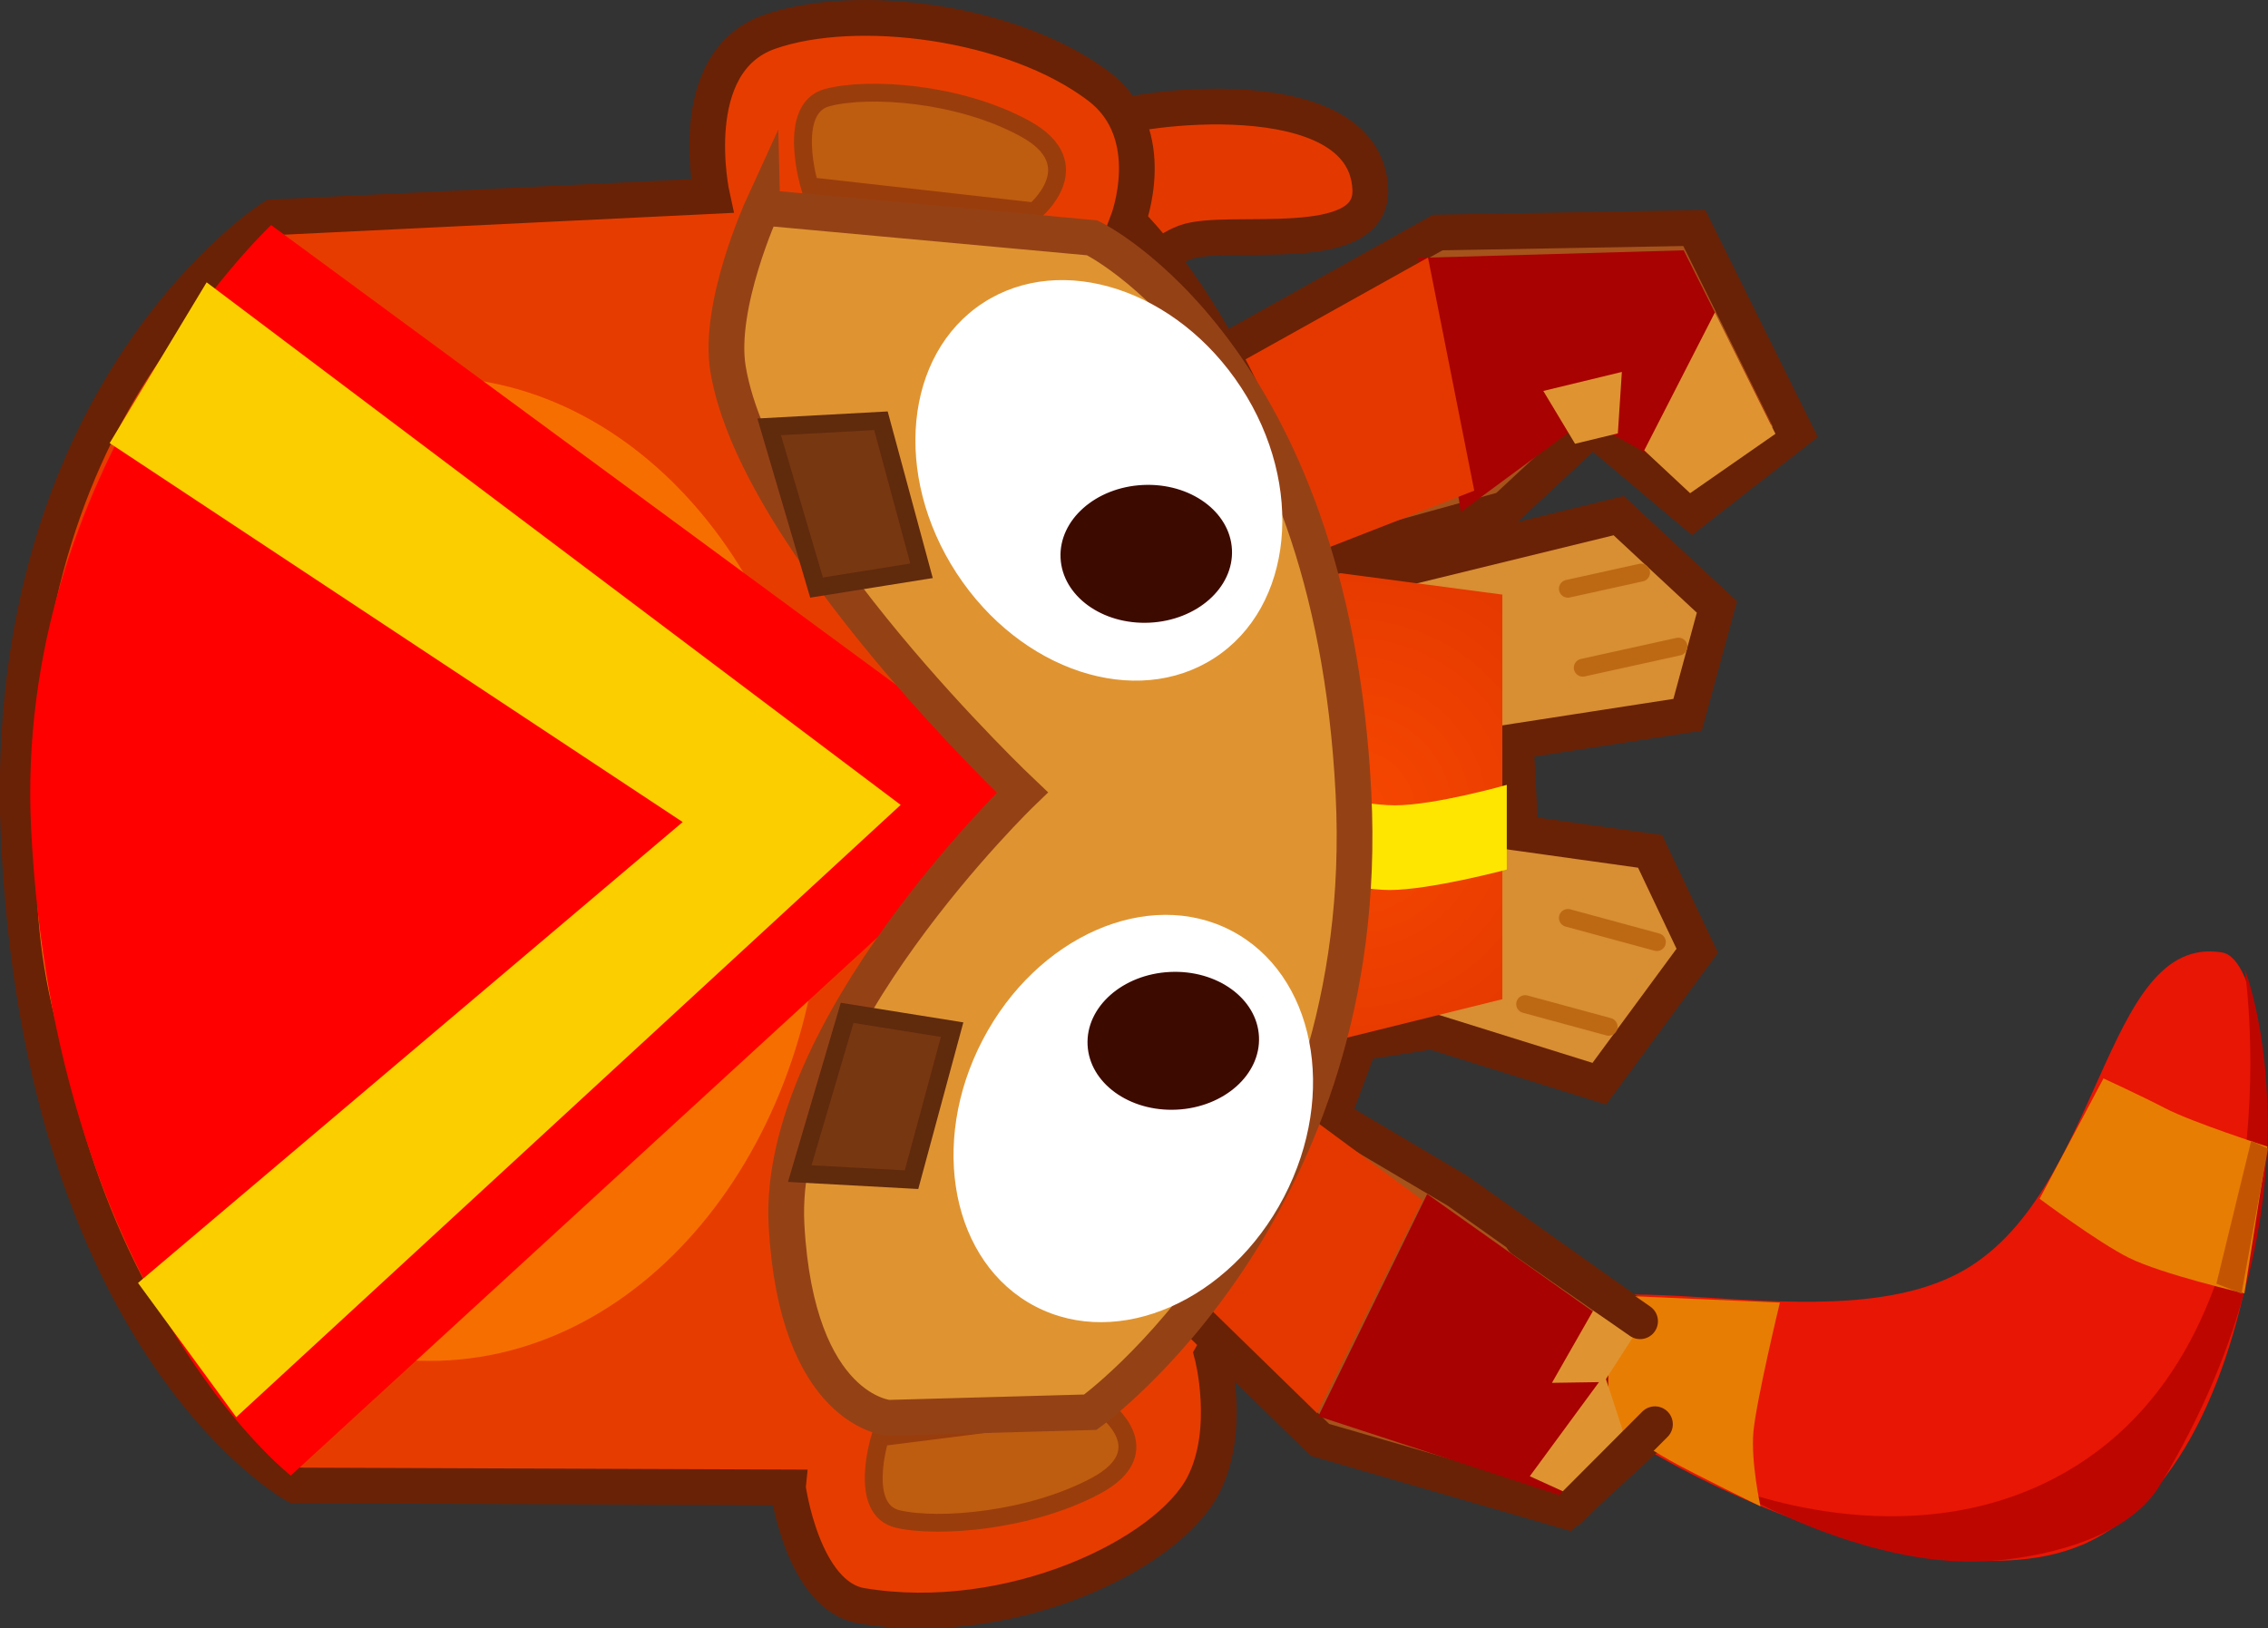 <svg version="1.1" xmlns="http://www.w3.org/2000/svg" xmlns:xlink="http://www.w3.org/1999/xlink" width="31.731" height="22.788" viewBox="0,0,31.731,22.788"><rect x="0" y="0" width="31.731" height="22.788" fill="#333333" stroke="none"/><defs><radialGradient cx="244.706" cy="180.405" r="3.622" gradientUnits="userSpaceOnUse" id="color-1"><stop offset="0" stop-color="#f74700"/><stop offset="1" stop-color="#e53900"/></radialGradient></defs><g transform="translate(-225.807,-169.023)"><g data-paper-data="{&quot;isPaintingLayer&quot;:true}" fill-rule="nonzero" stroke-linejoin="miter" stroke-miterlimit="10" stroke-dasharray="" stroke-dashoffset="0" style="mix-blend-mode: normal"><path d="M244.436,184.679l0.4,-1.067l0.867,-0.133" fill="none" stroke="#692206" stroke-width="0.5" stroke-linecap="round"/><path d="M244.326,182.985c0,0 0.306,-1.814 0.373,-3.004c0.067,-1.19 -0.531,-2.694 -0.531,-2.694l4.286,-1.048l1.374,1.278l-0.41,1.509l-2.405,0.372l0.066,1.285l1.814,0.254l0.66,1.391l-1.37,1.861l-3.856,-1.204z" fill="#d88e33" stroke="#692206" stroke-width="0.5" stroke-linecap="round"/><path d="M247.145,183.075l1.168,0.317" fill="none" stroke="#bd6914" stroke-width="0.25" stroke-linecap="round"/><path d="M247.743,181.869l1.245,0.338" fill="none" stroke="#bd6914" stroke-width="0.25" stroke-linecap="round"/><path d="M242.706,184.027l-0.119,-7.244l4.239,0.561v5.662z" fill="url(#color-1)" stroke="#692206" stroke-width="0" stroke-linecap="butt"/><path d="M243.622,181.192v-1.185c0,0 1.17,0.286 1.701,0.286c0.557,0 1.565,-0.286 1.565,-0.286v1.185c0,0 -1.072,0.286 -1.64,0.286c-0.516,0 -1.626,-0.286 -1.626,-0.286z" data-paper-data="{&quot;index&quot;:null}" fill="#ffe600" stroke="none" stroke-width="0" stroke-linecap="butt"/><path d="M249.29,178.072l-1.339,0.295" fill="none" stroke="#bd6914" stroke-width="0.25" stroke-linecap="round"/><path d="M247.743,177.262l1.024,-0.226" fill="none" stroke="#bd6914" stroke-width="0.25" stroke-linecap="round"/><path d="M242.999,173.91l2.923,-1.633l3.589,-0.064l1.414,2.854l-1.44,1.123l-1.4,-1.178l-1.218,1.134l-2.988,0.827" fill="#a6521b" stroke="#692206" stroke-width="0.5" stroke-linecap="round"/><path d="M239.991,172.477c0,0 0.889,-1.523 1.301,-1.758c0.326,-0.185 3.606,-0.639 3.686,0.943c0.05,0.981 -2.006,0.533 -2.591,0.753c-0.646,0.243 -0.797,1.017 -0.797,1.017" fill="#e33900" stroke="#692206" stroke-width="0.5" stroke-linecap="round"/><path d="M249.363,172.526l1.222,2.434l-1.085,0.765l-1.507,-0.827l-1.746,1.288l-0.599,-3.554z" fill="#a80202" stroke="#692206" stroke-width="0" stroke-linecap="round"/><path d="M242.79,174.299l2.996,-1.672l0.647,3.262l-2.963,1.157" fill="#e53800" stroke="#174752" stroke-width="0" stroke-linecap="round"/><path d="M254.93,190.645c-2.426,1.034 -7.7,-1.849 -7.64,-2.813c0.092,-1.501 3.894,0.071 5.914,-0.989c2.02,-1.06 2.011,-4.767 3.691,-4.491c0.984,0.161 0.965,7.045 -1.965,8.294z" fill="#e81604" stroke="#692206" stroke-width="0" stroke-linecap="round"/><path d="M236.83,189.838l-6.889,-0.027c0,0 -3.669,-2.026 -3.885,-9.441c-0.105,-5.979 3.565,-8.305 3.565,-8.305l6.148,-0.299c0,0 -0.413,-1.869 0.8,-2.296c1.213,-0.427 3.409,-0.151 4.613,0.763c0.874,0.663 0.404,1.885 0.404,1.885c0,0 2.556,2.397 3.033,7.88c0.36,4.145 -1.853,7.985 -1.853,7.985c0,0 0.276,1.046 -0.123,1.822c-0.502,0.976 -2.705,2.035 -4.781,1.69c-0.829,-0.138 -1.032,-1.656 -1.032,-1.656z" fill="#e73c00" stroke="#692206" stroke-width="0.5" stroke-linecap="round"/><path d="M243.528,184.107l2.668,1.578l2.897,2.054l-0.039,1.215l-1.332,1.218l-3.448,-0.999l-2.396,-2.34" data-paper-data="{&quot;index&quot;:null}" fill="#a6521b" stroke="#692206" stroke-width="0.5" stroke-linecap="round"/><path d="M244.251,188.843l1.523,-3.11l3.113,2.207l-0.106,1.012l-1.14,1z" data-paper-data="{&quot;index&quot;:null}" fill="#a80202" stroke="#692206" stroke-width="0" stroke-linecap="round"/><path d="M243.151,183.93l2.559,1.89l-1.476,2.98l-2.456,-2.396" data-paper-data="{&quot;index&quot;:null}" fill="#e53800" stroke="#174752" stroke-width="0" stroke-linecap="round"/><path d="M237.317,181.182c0,3.803 -2.462,6.886 -5.5,6.886c-3.038,0 -5.5,-3.083 -5.5,-6.886c0,-3.803 2.462,-6.886 5.5,-6.886c3.038,0 5.5,3.083 5.5,6.886z" fill="#f76e00" stroke="none" stroke-width="0" stroke-linecap="butt"/><path d="M257.212,182.587c0,0 0.822,5.491 -2.833,7.208c-2.142,1.006 -4.458,0 -4.458,0c0,0 1.918,1.187 3.705,1.075c0.631,-0.04 1.915,-0.263 2.397,-1.058c2.441,-4.025 1.19,-7.226 1.19,-7.226z" fill="#be0601" stroke="#000000" stroke-width="0" stroke-linecap="round"/><path d="M240.279,171.982l-3.145,-0.354c0,0 -0.328,-1.086 0.246,-1.239c0.574,-0.153 1.846,-0.072 2.769,0.435c0.923,0.507 0.13,1.158 0.13,1.158z" data-paper-data="{&quot;index&quot;:null}" fill="#be5d10" stroke="#9a3d0c" stroke-width="0.25" stroke-linecap="round"/><path d="M229.6,172.173l10.736,7.9l-10.461,9.6c0,0 -3.306,-2.577 -3.632,-9.042c-0.255,-5.061 3.357,-8.458 3.357,-8.458z" fill="#ff0000" stroke="#000000" stroke-width="0" stroke-linecap="round"/><path d="M241.261,188.739c0,0 0.795,0.586 -0.124,1.078c-0.92,0.491 -2.19,0.595 -2.764,0.465c-0.574,-0.129 -0.252,-1.145 -0.252,-1.145l3.14,-0.398z" data-paper-data="{&quot;index&quot;:null}" fill="#be5d10" stroke="#9a3d0c" stroke-width="0.25" stroke-linecap="round"/><path d="M236.472,171.928l4.615,0.423c0,0 3.346,1.615 3.656,7.774c0.292,5.804 -3.681,8.661 -3.681,8.661l-2.824,0.078c0,0 -1.286,-0.092 -1.427,-2.699c-0.148,-2.729 3.299,-6.051 3.299,-6.051c0,0 -3.717,-3.518 -4.117,-5.926c-0.148,-0.89 0.479,-2.262 0.479,-2.262z" fill="#df9431" stroke="#954116" stroke-width="0.5" stroke-linecap="round"/><path d="M243.034,182.047c1.164,0.607 1.494,2.276 0.736,3.728c-0.757,1.452 -2.315,2.137 -3.479,1.53c-1.164,-0.607 -1.494,-2.276 -0.736,-3.728c0.757,-1.452 2.315,-2.137 3.479,-1.53z" fill="#ffffff" stroke="#954116" stroke-width="0" stroke-linecap="butt"/><path d="M242.175,182.625c0.662,-0.032 1.22,0.373 1.246,0.905c0.026,0.532 -0.49,0.99 -1.152,1.022c-0.662,0.032 -1.22,-0.373 -1.246,-0.905c-0.026,-0.532 0.49,-0.99 1.152,-1.022z" fill="#3d0a00" stroke="none" stroke-width="0" stroke-linecap="butt"/><path d="M239.19,177.044c-0.895,-1.372 -0.728,-3.065 0.371,-3.782c1.1,-0.717 2.716,-0.186 3.611,1.185c0.895,1.372 0.728,3.065 -0.371,3.782c-1.1,0.717 -2.716,0.186 -3.611,-1.185z" data-paper-data="{&quot;index&quot;:null}" fill="#ffffff" stroke="#954116" stroke-width="0" stroke-linecap="butt"/><path d="M240.645,176.832c-0.026,-0.532 0.49,-0.99 1.152,-1.022c0.662,-0.032 1.22,0.373 1.246,0.905c0.026,0.532 -0.49,0.99 -1.152,1.022c-0.662,0.032 -1.22,-0.373 -1.246,-0.905z" data-paper-data="{&quot;index&quot;:null}" fill="#3d0a00" stroke="none" stroke-width="0" stroke-linecap="butt"/><path d="M238.132,174.911l0.568,2.1l-1.469,0.235l-0.663,-2.25z" data-paper-data="{&quot;index&quot;:null}" fill="#773710" stroke="#602a0d" stroke-width="0.25" stroke-linecap="round"/><path d="M236.996,185.447l0.663,-2.25l1.469,0.235l-0.568,2.1z" data-paper-data="{&quot;index&quot;:null}" fill="#773710" stroke="#602a0d" stroke-width="0.25" stroke-linecap="round"/><path d="M249.161,189.455c-0.295,-0.164 -0.782,-0.497 -0.782,-0.497c0,0 -0.093,-0.413 -0.068,-0.723c0.031,-0.387 0.184,-1.079 0.184,-1.079l2.214,0.096c0,0 -0.332,1.376 -0.371,1.815c-0.036,0.416 0.099,1.036 0.099,1.036c0,0 -0.903,-0.44 -1.275,-0.647z" fill="#e87d03" stroke="#000000" stroke-width="0" stroke-linecap="round"/><path d="M255.236,184.115c0,0 0.529,0.243 0.863,0.417c0.375,0.196 1.432,0.537 1.432,0.537l-0.323,2.054c0,0 -1.153,-0.267 -1.619,-0.499c-0.426,-0.212 -1.246,-0.825 -1.246,-0.825z" fill="#e87d03" stroke="#000000" stroke-width="0" stroke-linecap="round"/><path d="M248.249,188.364l-0.729,0.011l0.577,-1.011l0.565,0.358z" fill="#df9431" stroke="none" stroke-width="0" stroke-linecap="butt"/><path d="M248.753,187.513l-1.643,-1.143" fill="none" stroke="#692206" stroke-width="0.5" stroke-linecap="round"/><path d="M248.566,189.211l-0.695,0.772l-0.661,-0.301l1.045,-1.422z" fill="#df9431" stroke="none" stroke-width="0" stroke-linecap="butt"/><path d="M247.771,190.147l1.19,-1.193" fill="none" stroke="#692206" stroke-width="0.5" stroke-linecap="round"/><path d="M250.647,175.094l-1.194,0.831l-0.642,-0.599l0.989,-1.931z" fill="#df9431" stroke="#000000" stroke-width="0" stroke-linecap="round"/><path d="M247.843,175.233l-0.444,-0.739l1.099,-0.266l-0.056,0.86z" fill="#df9431" stroke="none" stroke-width="0" stroke-linecap="butt"/><path d="M227.341,175.224l1.357,-2.25l9.71,7.313l-9.296,8.568l-1.374,-1.878l7.62,-6.45z" fill="#fbce00" stroke="#000000" stroke-width="0" stroke-linecap="round"/><path d="M257.303,184.987l-0.487,2l0.351,0.139l0.371,-2.028z" fill="#c35502" stroke="#000000" stroke-width="0" stroke-linecap="round"/></g></g></svg>